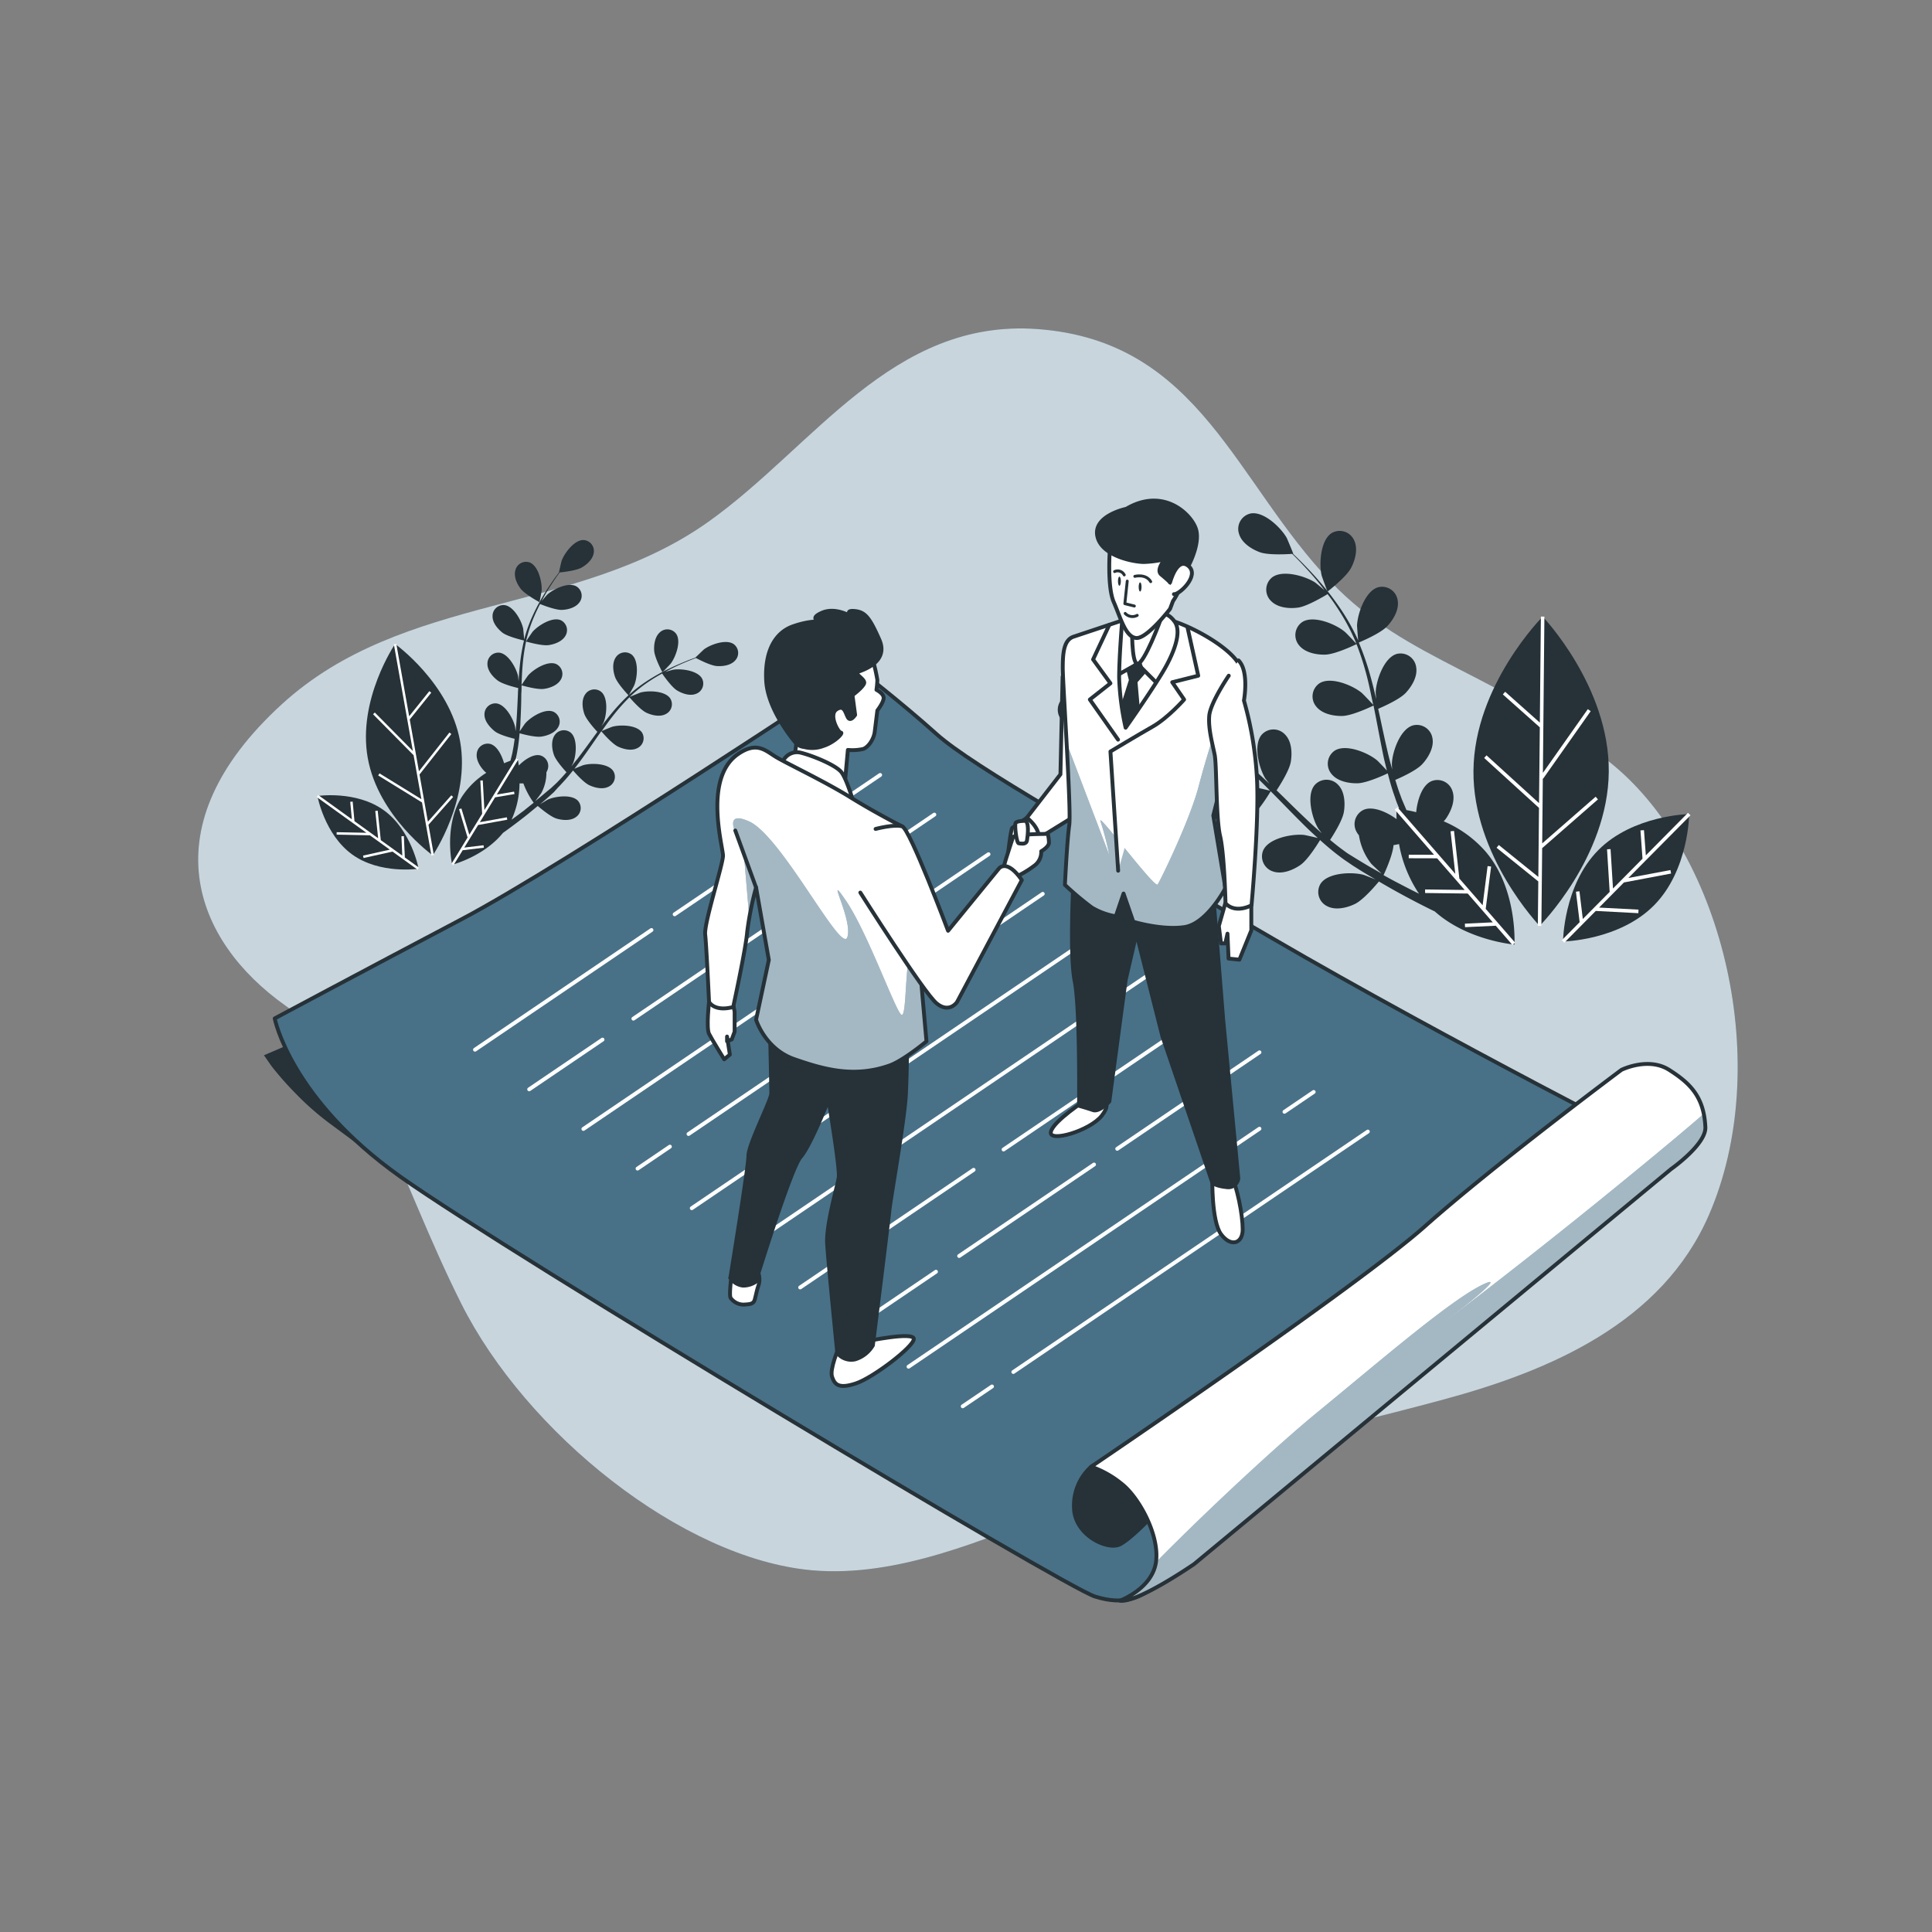 <svg xmlns="http://www.w3.org/2000/svg" xmlns:xlink="http://www.w3.org/1999/xlink" viewBox="0 0 500 500"><rect x="0" y="0" width="500" height="500" fill="#808080" stroke="none"/><defs><clipPath id="freepik--clip-path--inject-93"><path d="M289.84,414.25s8.35-3.07,9.33-10-4.44-16.78-8.88-20.24a26,26,0,0,0-7.9-4.44s68.62-46.41,86.39-62.21,50.85-40.48,50.85-40.48,6.91-3.45,12.34,0,9,6.93,9.38,14.81c.23,4.47-8.88,10.86-8.88,10.86L309.05,404.77S294.34,414.93,289.84,414.25Z" style="fill:#fff;stroke:#263238;stroke-linecap:round;stroke-linejoin:round"></path></clipPath><clipPath id="freepik--clip-path-2--inject-93"><path d="M233.51,213.88s-6.58-3.3-13.49-7.57-16.79-8.89-19.42-10.54-4.82-3.86-9.54-.65c-9.12,6.18-3.95,24-3.95,26.32s-4.94,17.45-4.61,20.41,1,17.44,1,17.44,1.31,2.64,6.25,1.32c0,0,3.29-15.14,3.62-19.42a82.92,82.92,0,0,1,2.3-11.52l3.3,18.76-3.3,15.47s2.31,7.57,9.88,10.2S221,279,230.22,275.75c3.62-1.29,9.55-6.25,9.55-6.25s-3-33.57-3-35.22S236.15,221.12,233.51,213.88Z" style="fill:#fff;stroke:#263238;stroke-linecap:round;stroke-linejoin:round"></path></clipPath><clipPath id="freepik--clip-path-3--inject-93"><path d="M292.15,160l-14.3,4.77c-2.53.84-2.81,4.2-2.81,8.13s2.24,36.74,1.68,40.67S275.6,229,275.6,229a78.45,78.45,0,0,0,7,5.89,17.84,17.84,0,0,0,6.17,2.25l2-5.89,2.52,7.29s7.29,2.24,13.18,1.4,10.66-10.09,10.66-10.09L314,211.05s9-34.77,6.73-39-10.94-9.26-16.83-11.22A26.24,26.24,0,0,0,292.15,160Z" style="fill:#fff;stroke:#263238;stroke-linecap:round;stroke-linejoin:round"></path></clipPath></defs><g id="freepik--background-simple--inject-93"><path d="M313.13,109.59c-10.68-12.88-23.48-22.88-44.63-24.43-37.68-2.76-57.86,30.47-85.2,49.89-34.1,24.22-78.76,18.3-110.4,47.23-34.56,31.6-22.71,61.22,1,78s28.63,43.45,45.42,77,57.27,66.15,90.84,69.11c22.1,1.95,44.87-8.05,65-16,32.41-12.75,65.22-19.21,98.6-28.24,27.52-7.45,56.35-19.83,68.47-47.62,16.78-38.51,3.95-92.82-24.69-116.51s-53.32-26.66-73.07-47.4C332.09,137.73,323.64,122.26,313.13,109.59Z" style="fill:#487188"></path><path d="M313.13,109.59c-10.68-12.88-23.48-22.88-44.63-24.43-37.68-2.76-57.86,30.47-85.2,49.89-34.1,24.22-78.76,18.3-110.4,47.23-34.56,31.6-22.71,61.22,1,78s28.63,43.45,45.42,77,57.27,66.15,90.84,69.11c22.1,1.95,44.87-8.05,65-16,32.41-12.75,65.22-19.21,98.6-28.24,27.52-7.45,56.35-19.83,68.47-47.62,16.78-38.51,3.95-92.82-24.69-116.51s-53.32-26.66-73.07-47.4C332.09,137.73,323.64,122.26,313.13,109.59Z" style="fill:#fff;opacity:0.7"></path></g><g id="freepik--Agreement--inject-93"><path d="M98.09,300.2l-12.6-9.33a71.9,71.9,0,0,1-9-7.9,81.86,81.86,0,0,1-6.18-7l-2-2.87,18.44-7.9S87.56,289,98.09,300.2Z" style="fill:#263238"></path><path d="M71.09,263.57s4,20.74,32.59,41,171.8,106.14,179.7,108.61,11.84,0,15.3-2.47S433.45,299.12,433.45,299.12,374.21,269,329.29,242.84,251.78,198.41,242.4,190s-20.24-16.78-20.24-16.78-75.53,50.35-102.69,64.67S71.09,263.57,71.09,263.57Z" style="fill:#487188;stroke:#263238;stroke-linecap:round;stroke-linejoin:round"></path><line x1="174.6" y1="236.62" x2="227.78" y2="200.56" style="fill:none;stroke:#fff;stroke-linecap:round;stroke-linejoin:round"></line><line x1="122.93" y1="271.66" x2="168.6" y2="240.69" style="fill:none;stroke:#fff;stroke-linecap:round;stroke-linejoin:round"></line><line x1="163.92" y1="263.63" x2="241.81" y2="210.82" style="fill:none;stroke:#fff;stroke-linecap:round;stroke-linejoin:round"></line><line x1="136.95" y1="281.92" x2="155.93" y2="269.05" style="fill:none;stroke:#fff;stroke-linecap:round;stroke-linejoin:round"></line><line x1="150.98" y1="292.17" x2="255.83" y2="221.07" style="fill:none;stroke:#fff;stroke-linecap:round;stroke-linejoin:round"></line><line x1="178.19" y1="293.48" x2="269.86" y2="231.33" style="fill:none;stroke:#fff;stroke-linecap:round;stroke-linejoin:round"></line><line x1="165" y1="302.43" x2="173.37" y2="296.75" style="fill:none;stroke:#fff;stroke-linecap:round;stroke-linejoin:round"></line><line x1="179.03" y1="312.68" x2="283.88" y2="241.58" style="fill:none;stroke:#fff;stroke-linecap:round;stroke-linejoin:round"></line><line x1="193.05" y1="322.94" x2="297.9" y2="251.84" style="fill:none;stroke:#fff;stroke-linecap:round;stroke-linejoin:round"></line><line x1="259.72" y1="297.49" x2="311.93" y2="262.09" style="fill:none;stroke:#fff;stroke-linecap:round;stroke-linejoin:round"></line><line x1="207.08" y1="333.19" x2="251.97" y2="302.75" style="fill:none;stroke:#fff;stroke-linecap:round;stroke-linejoin:round"></line><line x1="289.14" y1="297.31" x2="325.95" y2="272.34" style="fill:none;stroke:#fff;stroke-linecap:round;stroke-linejoin:round"></line><line x1="248.23" y1="325.05" x2="283.14" y2="301.38" style="fill:none;stroke:#fff;stroke-linecap:round;stroke-linejoin:round"></line><line x1="221.1" y1="343.44" x2="242.23" y2="329.12" style="fill:none;stroke:#fff;stroke-linecap:round;stroke-linejoin:round"></line><line x1="332.42" y1="287.73" x2="339.98" y2="282.6" style="fill:none;stroke:#fff;stroke-linecap:round;stroke-linejoin:round"></line><line x1="235.13" y1="353.7" x2="325.95" y2="292.11" style="fill:none;stroke:#fff;stroke-linecap:round;stroke-linejoin:round"></line><line x1="262.25" y1="355.07" x2="354" y2="292.85" style="fill:none;stroke:#fff;stroke-linecap:round;stroke-linejoin:round"></line><line x1="249.15" y1="363.95" x2="256.73" y2="358.82" style="fill:none;stroke:#fff;stroke-linecap:round;stroke-linejoin:round"></line><path d="M282.39,379.59A13.49,13.49,0,0,0,277.94,390c0,6.92,7.9,10.87,11.36,9.88s14.32-13.33,14.32-13.33-3-9.38-8.89-9.87S282.39,379.59,282.39,379.59Z" style="fill:#263238;stroke:#263238;stroke-linecap:round;stroke-linejoin:round"></path><path d="M289.84,414.25s8.35-3.07,9.33-10-4.44-16.78-8.88-20.24a26,26,0,0,0-7.9-4.44s68.62-46.41,86.39-62.21,50.85-40.48,50.85-40.48,6.91-3.45,12.34,0,9,6.93,9.38,14.81c.23,4.47-8.88,10.86-8.88,10.86L309.05,404.77S294.34,414.93,289.84,414.25Z" style="fill:#fff"></path><g style="clip-path:url(#freepik--clip-path--inject-93)"><path d="M441.35,291.71a21.68,21.68,0,0,0-.43-3.44c-3.92,3.4-11,9.39-23.92,19.9-26.66,21.72-47.89,37.52-47.89,37.52s23.2-17.28,14.81-13.33S357.26,352.11,341,365.44c-10.32,8.44-28.55,25.39-41.8,38.83h0c-1,6.91-9.33,10-9.33,10,4.5.68,19.21-9.48,19.21-9.48l123.42-102.2S441.58,296.18,441.35,291.71Z" style="fill:#487188"></path><path d="M441.35,291.71a21.68,21.68,0,0,0-.43-3.44c-3.92,3.4-11,9.39-23.92,19.9-26.66,21.72-47.89,37.52-47.89,37.52s23.2-17.28,14.81-13.33S357.26,352.11,341,365.44c-10.32,8.44-28.55,25.39-41.8,38.83h0c-1,6.91-9.33,10-9.33,10,4.5.68,19.21-9.48,19.21-9.48l123.42-102.2S441.58,296.18,441.35,291.71Z" style="fill:#fff;opacity:0.5"></path></g><path d="M289.84,414.25s8.35-3.07,9.33-10-4.44-16.78-8.88-20.24a26,26,0,0,0-7.9-4.44s68.62-46.41,86.39-62.21,50.85-40.48,50.85-40.48,6.91-3.45,12.34,0,9,6.93,9.38,14.81c.23,4.47-8.88,10.86-8.88,10.86L309.05,404.77S294.34,414.93,289.84,414.25Z" style="fill:none;stroke:#263238;stroke-linecap:round;stroke-linejoin:round"></path></g><g id="freepik--Plants--inject-93"><path d="M343.57,153.09s4.81-3.69,6.07-6.09c1.07-2,1.86-4.93.82-7.14a4.09,4.09,0,0,0-5.77-1.93c-2.95,1.78-3.35,8-2.65,11C342.1,149.18,343.52,153.13,343.57,153.09Z" style="fill:#263238"></path><path d="M299.1,183.8c.2.18,3.56,2.69,3.58,2.63s2-5.74,1.7-8.42c-.23-2.3-1.17-5.15-3.25-6.41a4.08,4.08,0,0,0-5.88,1.56C293.77,176.28,296.86,181.68,299.1,183.8Z" style="fill:#263238"></path><path d="M399.24,159.58s-17.69,17.74-17.91,39.85,17.12,40.19,17.12,40.19,17.69-17.75,17.9-39.85S399.24,159.58,399.24,159.58Z" style="fill:#263238"></path><path d="M373.63,212.56a6.17,6.17,0,0,0,.64-.79c1.3-1.9,2.42-4.69,1.64-7a4.09,4.09,0,0,0-5.51-2.58c-2.38,1.08-3.59,4.86-3.89,8-.94-.23-1.79-.41-2.52-.54l-.91-2.14c-.34-.74-.56-1.48-.86-2.23-.4-1.11-.76-2.28-1.12-3.44,1.39-.59,5.43-2.42,6.95-4.05s3.1-4.27,2.68-6.67a4.09,4.09,0,0,0-5.05-3.39c-3.32.94-5.35,6.82-5.46,9.91,0,.1,0,.75.09,1.52-.31-1.14-.63-2.28-.92-3.45-.8-3.32-1.52-6.73-2.25-10.15-.15-.71-.31-1.41-.47-2.12,1.17-.5,5.57-2.43,7.16-4.15s3.1-4.26,2.67-6.67a4.08,4.08,0,0,0-5-3.39c-3.32.94-5.35,6.83-5.47,9.91,0,.11.05.89.12,1.76-.42-1.85-.87-3.68-1.37-5.49a72,72,0,0,0-3.12-9.13c.41-.17,5.61-2.34,7.38-4.24,1.57-1.69,3.1-4.27,2.68-6.67a4.09,4.09,0,0,0-5.05-3.39c-3.32.94-5.35,6.82-5.47,9.91,0,.21.21,3,.32,4a.76.76,0,0,0,0-.11,53.93,53.93,0,0,0-4.62-8.26,73.44,73.44,0,0,0-5.15-6.73c-1.69-2-3.36-3.73-4.85-5.25-.81-.82-1.57-1.55-2.28-2.22h.07c.06,0-1.56-3.87-1.69-4.11-1.51-2.69-6-7-9.39-6.31a4.08,4.08,0,0,0-2.93,5.32c.72,2.33,3.26,3.93,5.42,4.71s7.1.5,8.31.41c.73.72,1.5,1.49,2.33,2.36,1.46,1.55,3.08,3.31,4.72,5.34.44.54.89,1.14,1.33,1.72-.95-.81-2.27-1.9-2.41-2-2.58-1.69-8.55-3.44-11.24-1.27a4.09,4.09,0,0,0-.16,6.08c1.72,1.73,4.71,2,7,1.67s6.67-2.91,7.6-3.49c1,1.29,1.93,2.63,2.86,4.09a52.86,52.86,0,0,1,4.39,8.26c.07.16.12.34.18.51-.4-.48-2.79-3-3-3.12-2.38-2-8.13-4.36-11-2.5a4.1,4.1,0,0,0-.82,6c1.52,1.91,4.46,2.48,6.76,2.43,2.66-.06,7.92-2.62,8.12-2.72a74,74,0,0,1,2.82,8.9c.56,2.23,1,4.52,1.5,6.82-.53-.61-2.75-2.92-2.93-3.07-2.38-2-8.13-4.36-11-2.5a4.09,4.09,0,0,0-.82,6c1.52,1.91,4.46,2.49,6.76,2.44,2.59-.06,7.65-2.49,8.07-2.7.21,1.05.42,2.09.62,3.14.66,3.42,1.3,6.85,2,10.22.26,1.17.55,2.31.84,3.46-.83-.9-2.38-2.5-2.53-2.62-2.37-2-8.12-4.37-11-2.51a4.1,4.1,0,0,0-.82,6c1.51,1.91,4.46,2.48,6.76,2.43s6.61-2,7.81-2.57c.5,1.9,1,3.77,1.65,5.59.28.78.52,1.6.83,2.33.16.39.31.78.47,1.16l-.67-.07s-.06,1.08,0,2.84c-2.51-1.85-6.15-3.46-8.54-2.4a4.09,4.09,0,0,0-1.73,5.83,4.33,4.33,0,0,0,.53.74,15.71,15.71,0,0,0,3.17,7.35c.13.16,1.83,1.77,2.72,2.58-.86-.49-1.72-1-2.61-1.48-1.29-.74-2.62-1.56-3.92-2.34L349,221c-.68-.43-1.29-.92-1.94-1.39-.95-.7-1.89-1.47-2.83-2.24.82-1.27,3.19-5,3.56-7.22s.23-5.27-1.45-7a4.09,4.09,0,0,0-6.08,0c-2.26,2.61-.7,8.64.91,11.28.05.08.44.6.92,1.22-.89-.78-1.79-1.56-2.67-2.38-2.51-2.33-5-4.77-7.48-7.22l-1.56-1.51c.7-1.06,3.3-5.1,3.68-7.4s.23-5.27-1.45-7a4.08,4.08,0,0,0-6.08,0c-2.25,2.62-.7,8.65.91,11.28.06.09.53.71,1.07,1.4-1.37-1.3-2.76-2.59-4.17-3.82a72.37,72.37,0,0,0-7.65-5.9c.26-.37,3.4-5,3.83-7.6.37-2.27.22-5.27-1.45-7a4.09,4.09,0,0,0-6.08-.05c-2.26,2.62-.7,8.65.9,11.28.12.19,1.86,2.42,2.5,3.2l-.09-.07a53.91,53.91,0,0,0-8.42-4.34,72.22,72.22,0,0,0-8-2.77c-2.52-.74-4.86-1.26-6.94-1.71-1.13-.23-2.17-.42-3.14-.59l.06,0c.05,0-3.44-2.37-3.67-2.49-2.74-1.41-8.87-2.52-11.32-.09a4.1,4.1,0,0,0,.49,6.07c1.89,1.54,4.89,1.47,7.13.93s6.19-3.5,7.15-4.24c1,.19,2.07.41,3.25.68,2.06.49,4.39,1.06,6.88,1.85.66.21,1.37.46,2.06.69-1.24-.15-2.95-.33-3.12-.33-3.08,0-9,1.85-10.08,5.14a4.1,4.1,0,0,0,3.23,5.16c2.38.5,5-1,6.75-2.46s4-6.11,4.41-7.1c1.52.54,3.06,1.12,4.64,1.83a53,53,0,0,1,8.22,4.46c.15.11.29.23.44.33-.6-.18-4-.93-4.21-1-3.06-.32-9.18.85-10.58,4a4.09,4.09,0,0,0,2.64,5.48c2.32.76,5.09-.39,7-1.7,2.18-1.51,5.16-6.55,5.27-6.74a71.36,71.36,0,0,1,7.26,5.86c1.71,1.55,3.37,3.2,5,4.86-.79-.22-3.91-.91-4.14-.94-3.07-.33-9.18.84-10.59,4a4.09,4.09,0,0,0,2.64,5.48c2.32.76,5.09-.39,7-1.7,2.12-1.48,5-6.29,5.24-6.7.75.76,1.5,1.51,2.24,2.27,2.44,2.49,4.87,5,7.35,7.41.85.83,1.73,1.62,2.6,2.41-1.19-.29-3.36-.77-3.55-.79-3.07-.33-9.18.84-10.58,4a4.09,4.09,0,0,0,2.63,5.48c2.32.76,5.1-.39,7-1.7s4.4-5.32,5.09-6.45c1.46,1.31,2.94,2.58,4.46,3.75.66.5,1.31,1,2,1.48l2,1.36c1.37.87,2.65,1.69,4,2.48.65.4,1.28.76,1.92,1.14-1.17-.47-3-1.19-3.19-1.23-3-.79-9.21-.56-11.07,2.34a4.09,4.09,0,0,0,1.78,5.82c2.17,1.1,5.09.39,7.16-.62,2.28-1.12,5.75-5.29,6.17-5.8,1.57.92,3.11,1.81,4.56,2.61,3.89,2.15,7.28,3.87,9.91,5.15,8.5,7.57,20.61,8.56,20.61,8.56s.84-14.51-7.57-24.18A29.91,29.91,0,0,0,373.63,212.56Zm-15.57,13.93c.28-.59,2.4-5.17,2.58-7.77.48-.08,1-.18,1.43-.28a33.56,33.56,0,0,0,5.17,12.86q-2.34-1.16-5-2.56C360.88,228.05,359.49,227.29,358.06,226.49Z" style="fill:#263238"></path><path d="M437.16,210.68s-14.52.24-23.54,9.35-9.11,23.63-9.11,23.63,14.52-.24,23.54-9.35S437.16,210.68,437.16,210.68Z" style="fill:#263238"></path><polygon points="399.11 219.5 413.55 206.88 412.95 206.19 399.12 218.27 399.28 201.47 399.36 201.52 411.67 184.05 410.92 183.53 399.3 200.02 399.69 159.58 398.78 159.57 398.51 187.02 389.54 179.03 388.93 179.71 398.5 188.23 398.3 207.85 384.71 195.48 384.1 196.16 398.29 209.08 398.12 226.95 387.89 218.69 387.31 219.4 398.11 228.11 397.99 239.62 398.91 239.62 399.11 219.49 399.11 219.5" style="fill:#fff"></polygon><polygon points="385.9 224.26 384.99 224.14 383.7 234.28 377.67 227.35 377.68 227.35 376.3 215.04 375.4 215.14 376.63 226.15 361.65 208.92 360.96 209.52 371.12 221.21 364.58 221.2 364.58 222.11 371.92 222.13 379.05 230.32 368.82 230.19 368.81 231.11 379.85 231.25 386.33 238.7 379.11 239.04 379.15 239.95 387.1 239.58 391.41 244.55 392.1 243.95 384.5 235.21 385.9 224.26" style="fill:#fff"></polygon><polygon points="420.31 228.37 432.48 226.07 432.31 225.17 421.42 227.22 437.49 211 436.84 210.36 425.94 221.37 425.46 214.84 424.55 214.91 425.08 222.23 417.44 229.95 416.81 219.74 415.9 219.8 416.58 230.82 409.63 237.84 408.76 230.66 407.85 230.77 408.81 238.66 404.18 243.34 404.83 243.98 412.98 235.75 424 236.33 424.05 235.41 413.84 234.88 420.3 228.35 420.31 228.37" style="fill:#fff"></polygon><path d="M139.61,155.84s-3.72-2-4.85-3.47c-1-1.28-1.84-3.17-1.38-4.8a2.84,2.84,0,0,1,3.72-2c2.23.88,3.22,5.09,3.08,7.23C140.17,153,139.65,155.86,139.61,155.84Z" style="fill:#263238"></path><path d="M173.57,171.75c-.11.15-2.12,2.25-2.14,2.22s-2-3.7-2.13-5.58c-.11-1.59.21-3.65,1.49-4.76a2.83,2.83,0,0,1,4.2.4C176.36,166,174.87,170.05,173.57,171.75Z" style="fill:#263238"></path><path d="M102.25,166.66s14.14,10.12,16.83,25.23S112,221.37,112,221.37s-14.14-10.12-16.83-25.23S102.25,166.66,102.25,166.66Z" style="fill:#263238"></path><path d="M125.86,200a3.6,3.6,0,0,1-.53-.47c-1.11-1.15-2.2-2.93-1.93-4.6a2.83,2.83,0,0,1,3.47-2.4c1.76.47,3,2.91,3.58,5,.62-.26,1.18-.48,1.66-.66l.39-1.57c.14-.54.21-1.08.32-1.62.15-.81.26-1.65.38-2.48-1-.25-4-1-5.22-2s-2.61-2.57-2.6-4.26a2.83,2.83,0,0,1,3.06-2.9c2.39.26,4.45,4.06,4.88,6.15,0,.07.06.52.11,1.06.09-.82.17-1.64.23-2.47.17-2.37.27-4.78.38-7.2,0-.51.05-1,.08-1.51-.86-.21-4.09-1-5.38-2s-2.61-2.56-2.59-4.26a2.83,2.83,0,0,1,3.06-2.9c2.38.26,4.45,4.06,4.88,6.16,0,.07.07.61.12,1.22.08-1.32.17-2.63.31-3.92a49.8,49.8,0,0,1,1.09-6.61c-.3-.07-4.11-.95-5.54-2-1.27-1-2.61-2.57-2.6-4.26a2.83,2.83,0,0,1,3.07-2.9c2.38.26,4.44,4,4.87,6.15,0,.15.21,2.11.25,2.81,0,0,0,0,0-.08a36.42,36.42,0,0,1,2.22-6.19,50.21,50.21,0,0,1,2.75-5.2c.92-1.56,1.87-2.94,2.71-4.15.46-.65.9-1.24,1.31-1.78h0s.62-2.83.69-3c.72-2,3.3-5.48,5.7-5.4a2.84,2.84,0,0,1,2.62,3.31c-.23,1.67-1.78,3.06-3.18,3.84s-4.8,1.16-5.64,1.24c-.41.57-.85,1.19-1.32,1.88-.82,1.23-1.73,2.62-2.62,4.2-.24.42-.47.88-.71,1.32.56-.66,1.33-1.56,1.42-1.64,1.57-1.45,5.46-3.34,7.55-2.16a2.83,2.83,0,0,1,.8,4.14c-1,1.38-3,1.9-4.59,1.95s-4.9-1.23-5.6-1.52c-.52,1-1,2-1.49,3.13a37.09,37.09,0,0,0-2.06,6.16l-.06.37c.22-.38,1.57-2.35,1.68-2.48,1.4-1.61,5.06-3.92,7.26-3a2.84,2.84,0,0,1,1.26,4c-.82,1.49-2.77,2.22-4.35,2.45-1.83.26-5.72-.89-5.87-.93a50.47,50.47,0,0,0-.91,6.41c-.13,1.6-.2,3.22-.25,4.84.3-.48,1.56-2.31,1.66-2.43,1.4-1.62,5.06-3.92,7.27-3a2.83,2.83,0,0,1,1.25,4c-.82,1.48-2.77,2.21-4.35,2.44-1.78.26-5.52-.83-5.83-.92,0,.74,0,1.48-.07,2.22,0,2.42-.1,4.84-.22,7.23,0,.83-.11,1.64-.18,2.46.47-.71,1.34-2,1.43-2.08,1.4-1.62,5.06-3.92,7.27-3a2.83,2.83,0,0,1,1.25,4c-.82,1.48-2.77,2.21-4.35,2.44s-4.75-.61-5.64-.86c-.12,1.35-.27,2.7-.48,4-.11.56-.18,1.14-.31,1.68-.06.29-.12.57-.19.85l.45-.12s.17.73.32,1.94c1.5-1.55,3.81-3.07,5.57-2.62a2.84,2.84,0,0,1,1.85,3.8,4.11,4.11,0,0,1-.27.56,11.11,11.11,0,0,1-1.33,5.4c-.07.12-1.05,1.42-1.57,2.07.54-.43,1.07-.85,1.62-1.31.79-.65,1.61-1.37,2.41-2l1.21-1.13c.42-.37.78-.78,1.17-1.18.57-.59,1.13-1.22,1.68-1.86-.71-.77-2.76-3.06-3.26-4.53s-.76-3.58.18-5a2.84,2.84,0,0,1,4.16-.73c1.84,1.53,1.47,5.84.67,7.82,0,.07-.24.47-.49.94.52-.63,1-1.27,1.56-1.93,1.44-1.88,2.86-3.84,4.29-5.8.29-.41.6-.81.89-1.22-.6-.64-2.84-3.11-3.37-4.64s-.76-3.58.18-5a2.83,2.83,0,0,1,4.16-.73c1.85,1.53,1.47,5.83.68,7.82,0,.07-.29.55-.58,1.09.79-1.06,1.59-2.1,2.42-3.1a48.68,48.68,0,0,1,4.56-4.91c-.22-.23-2.9-3.07-3.49-4.77-.52-1.51-.76-3.58.18-5a2.85,2.85,0,0,1,4.16-.73c1.84,1.54,1.47,5.84.67,7.83,0,.14-1,1.87-1.34,2.47l.06,0a36.77,36.77,0,0,1,5.26-3.94,50.7,50.7,0,0,1,5.16-2.82c1.64-.79,3.18-1.42,4.56-2,.74-.29,1.43-.54,2.07-.77l0,0s2.08-2,2.23-2.13c1.71-1.28,5.78-2.75,7.73-1.36a2.84,2.84,0,0,1,.37,4.21c-1.12,1.27-3.18,1.57-4.78,1.45s-4.64-1.68-5.38-2.08c-.66.25-1.37.52-2.15.84-1.35.57-2.88,1.23-4.49,2.06l-1.33.71c.83-.25,2-.57,2.09-.58,2.11-.35,6.4.22,7.49,2.35a2.83,2.83,0,0,1-1.61,3.9c-1.58.62-3.55-.07-4.91-.9s-3.41-3.73-3.84-4.36c-1,.55-2,1.12-3,1.79a35.83,35.83,0,0,0-5.11,4l-.27.27c.39-.19,2.61-1.09,2.77-1.14,2.06-.57,6.38-.47,7.71,1.53a2.83,2.83,0,0,1-1.18,4.05c-1.5.79-3.53.32-5-.36-1.66-.79-4.28-3.9-4.38-4a50.34,50.34,0,0,0-4.29,4.84c-1,1.26-1.94,2.58-2.88,3.91.51-.24,2.57-1.08,2.73-1.12,2.06-.58,6.38-.48,7.7,1.52a2.83,2.83,0,0,1-1.18,4c-1.5.79-3.53.32-5-.36-1.63-.76-4.15-3.73-4.36-4-.43.6-.86,1.2-1.28,1.81-1.38,2-2.76,4-4.17,5.91-.5.67-1,1.31-1.51,2,.78-.34,2.21-.92,2.34-.95,2.06-.58,6.38-.48,7.7,1.52a2.83,2.83,0,0,1-1.17,4.05c-1.5.79-3.53.32-5-.36s-3.62-3.13-4.23-3.83c-.85,1.06-1.71,2.1-2.62,3.08-.4.42-.78.87-1.18,1.24L143.35,205c-.84.76-1.62,1.47-2.42,2.15l-1.18,1c.74-.46,1.93-1.16,2-1.21,2-.89,6.24-1.44,7.85.33a2.84,2.84,0,0,1-.55,4.19c-1.37,1-3.44.85-5,.39-1.69-.5-4.54-3-4.89-3.26-1,.82-1.92,1.6-2.82,2.32-2.41,1.91-4.54,3.48-6.19,4.66-5,6.15-13.13,8.22-13.13,8.22s-2.24-9.83,2.41-17.42A20.61,20.61,0,0,1,125.86,200Zm12.26,7.75a21,21,0,0,1-2.67-5c-.33,0-.67,0-1,0a23.13,23.13,0,0,1-2.06,9.39c1-.7,2-1.48,3.15-2.32C136.36,209.14,137.23,208.46,138.12,207.75Z" style="fill:#263238"></path><path d="M82.15,206s10-1.5,17.19,3.7,9,15.13,9,15.13-10,1.51-17.19-3.69S82.15,206,82.15,206Z" style="fill:#263238"></path><polygon points="109.21 207.67 97.88 200.69 98.21 200.15 109.06 206.83 107.02 195.35 106.98 195.39 96.55 184.85 97 184.4 106.85 194.36 101.93 166.72 102.56 166.61 105.89 185.37 111.11 178.87 111.61 179.27 106.04 186.2 108.42 199.61 116.31 189.58 116.81 189.97 108.57 200.44 110.74 212.66 116.8 205.83 117.27 206.25 110.89 213.45 112.28 221.31 111.66 221.43 109.21 207.67 109.21 207.67" style="fill:#fff"></polygon><polygon points="118.8 209.41 119.41 209.23 121.46 216.02 124.79 210.59 124.78 210.59 124.31 202 124.94 201.97 125.36 209.65 133.64 196.13 134.18 196.46 128.57 205.63 133.04 204.87 133.15 205.5 128.13 206.35 124.19 212.78 131.17 211.52 131.28 212.14 123.74 213.51 120.16 219.35 125.14 218.75 125.22 219.38 119.74 220.04 117.35 223.94 116.81 223.6 121.01 216.75 118.8 209.41" style="fill:#fff"></polygon><polygon points="95.72 216.18 87.12 216 87.13 215.37 94.82 215.52 81.96 206.26 82.33 205.74 91.06 212.03 90.64 207.51 91.27 207.45 91.74 212.52 97.86 216.93 97.12 209.87 97.75 209.8 98.55 217.43 104.11 221.43 103.89 216.42 104.52 216.39 104.77 221.91 108.47 224.57 108.1 225.09 101.58 220.39 94.1 222.05 93.96 221.43 100.89 219.89 95.72 216.17 95.72 216.18" style="fill:#fff"></polygon></g><g id="freepik--Characters--inject-93"><path d="M265.79,211.62s-3.37,2.31-3.8,2.62-1.27,8-1.27,8.37,6-.11,7.1-1.27,1.16-4.77,1.16-4.77A7,7,0,0,0,265.79,211.62Z" style="fill:#fff;stroke:#263238;stroke-linecap:round;stroke-linejoin:round"></path><path d="M275,175.15l-.56,25.25-8.69,11.22s3.36,2.52,3.08,5.32l9.54-5.89s0-25.24-.56-31.69S275.6,172.91,275,175.15Z" style="fill:#fff;stroke:#263238;stroke-linecap:round;stroke-linejoin:round"></path><path d="M260.18,222.83s1.68-5.32,2-6.17,9-.84,9-.84a10.28,10.28,0,0,1,.29,2.25c0,1.12-2,2.24-2,2.24a4.34,4.34,0,0,1-1.68,3.65A25.34,25.34,0,0,1,262.7,227l-3.37-1.12Z" style="fill:#fff;stroke:#263238;stroke-linecap:round;stroke-linejoin:round"></path><path d="M265.06,212.44s-1.9,0-2.22.53.21,5.3.85,5.3,1.9.42,2.11-.85S266.44,212.23,265.06,212.44Z" style="fill:#fff;stroke:#263238;stroke-linecap:round;stroke-linejoin:round"></path><path d="M217.06,348.81s-2.39,5.52-1.73,7.49,1.67,3.23,6.17,1.73,15-9.54,15-11.52-12.51.66-12.51.66S223.31,349.14,217.06,348.81Z" style="fill:#fff;stroke:#263238;stroke-linecap:round;stroke-linejoin:round"></path><path d="M189.29,330.3s-.64,4.85-.21,5.6a4.15,4.15,0,0,0,3.45,1.73c1.51-.11,2.48-.11,2.8-1.3s.54-2.37.86-3.34a5.25,5.25,0,0,0-.43-4.63c-1.19-2.05-5.4-1.43-6.74,2.36" style="fill:#fff;stroke:#263238;stroke-linecap:round;stroke-linejoin:round"></path><path d="M199.28,266.86s.33,14.48.33,16.13-5.92,13.17-5.92,16.13-4.67,31.6-4.67,31.6a4.55,4.55,0,0,0,3.29,2,5.87,5.87,0,0,0,3.29-1s9-29.29,11.58-32.25,7.24-14.81,7.24-14.81,3,17.77,2.64,20.07-3.29,12.18-3,17.12,2.63,28.3,2.63,28.3a4.57,4.57,0,0,0,4.61,1.65,8,8,0,0,0,4.6-3.62s3.95-31.6,4.28-34.89,3.95-23.37,4.28-30.28.33-16.46.33-16.46a40.56,40.56,0,0,1-19.75-1A77,77,0,0,1,199.94,259Z" style="fill:#263238;stroke:#263238;stroke-linecap:round;stroke-linejoin:round"></path><path d="M225.9,170.87a43.75,43.75,0,0,1,1.16,5.11,24.25,24.25,0,0,1-.23,2.55s1.86.93,1.86,2.09-1.63,3.25-1.63,3.25l-.69,5.57c-.24,1.85-1.63,3.94-3,4.4a12.61,12.61,0,0,1-3.94.24l-.7,7.65-13.23-4.87.93-7s-3-8.12-1.62-12.76,7.19-5.8,10.67-7S225.9,170.87,225.9,170.87Z" style="fill:#fff;stroke:#263238;stroke-linecap:round;stroke-linejoin:round"></path><path d="M205.72,192s-7-8.12-7.43-15.78,2.32-12.53,7-14.15,7.19-1.17,7.19-1.17-3.48-.69.24-2.32,7.89,1.16,7.89,1.16-2.32-1.85.46-1.62,3.94,1.62,6.5,7.43-4.41,7.88-5.57,8.35,2.09,1.86,1.62,3-3,3-3,3l.69,5.11s-1.16,1.85-1.85.69-.93-3.48-3-2.09.46,6,1.16,6-1.63,2.55-4.64,3.48a8.07,8.07,0,0,1-4.87.23A3.34,3.34,0,0,1,205.72,192Z" style="fill:#263238;stroke:#263238;stroke-linecap:round;stroke-linejoin:round"></path><path d="M202.7,196.86a4,4,0,0,1,4.41-2.09c3,.7,9.28,3.25,10.67,5.11s3,7.42,3,7.42l-17.17-7.66S201.07,198.48,202.7,196.86Z" style="fill:#fff;stroke:#263238;stroke-linecap:round;stroke-linejoin:round"></path><path d="M189.63,259.38l.49,2.45V267l-.74,2-1.22.49v-1.23l.73,4.67-1.47,1.22s-3.19-5.15-3.93-6.62,0-8.19,0-8.19S184.72,260.61,189.63,259.38Z" style="fill:#fff;stroke:#263238;stroke-linecap:round;stroke-linejoin:round"></path><path d="M233.51,213.88s-6.58-3.3-13.49-7.57-16.79-8.89-19.42-10.54-4.82-3.86-9.54-.65c-9.12,6.18-3.95,24-3.95,26.32s-4.94,17.45-4.61,20.41,1,17.44,1,17.44,1.31,2.64,6.25,1.32c0,0,3.29-15.14,3.62-19.42a82.92,82.92,0,0,1,2.3-11.52l3.3,18.76-3.3,15.47s2.31,7.57,9.88,10.2S221,279,230.22,275.75c3.62-1.29,9.55-6.25,9.55-6.25s-3-33.57-3-35.22S236.15,221.12,233.51,213.88Z" style="fill:#fff"></path><g style="clip-path:url(#freepik--clip-path-2--inject-93)"><path d="M230.22,275.75c3.62-1.29,9.55-6.25,9.55-6.25s-1.28-14.5-2.16-24.9a1.23,1.23,0,0,0-1.3.22c-2.27,1.89-1.51,18.56-3,17.81s-8.71-21.23-14.4-29.56,1.9,4.92.38,9.47-17-26.15-25.39-29.94-1.52,6.82-1.52,6.82l1.53,18.06c.7-3.81,1.78-7.81,1.78-7.81l3.3,18.76-3.3,15.47s2.31,7.57,9.88,10.2S221,279,230.22,275.75Z" style="fill:#487188"></path><path d="M230.22,275.75c3.62-1.29,9.55-6.25,9.55-6.25s-1.28-14.5-2.16-24.9a1.23,1.23,0,0,0-1.3.22c-2.27,1.89-1.51,18.56-3,17.81s-8.71-21.23-14.4-29.56,1.9,4.92.38,9.47-17-26.15-25.39-29.94-1.52,6.82-1.52,6.82l1.53,18.06c.7-3.81,1.78-7.81,1.78-7.81l3.3,18.76-3.3,15.47s2.31,7.57,9.88,10.2S221,279,230.22,275.75Z" style="fill:#fff;opacity:0.5"></path></g><path d="M233.51,213.88s-6.58-3.3-13.49-7.57-16.79-8.89-19.42-10.54-4.82-3.86-9.54-.65c-9.12,6.18-3.95,24-3.95,26.32s-4.94,17.45-4.61,20.41,1,17.44,1,17.44,1.31,2.64,6.25,1.32c0,0,3.29-15.14,3.62-19.42a82.92,82.92,0,0,1,2.3-11.52l3.3,18.76-3.3,15.47s2.31,7.57,9.88,10.2S221,279,230.22,275.75c3.62-1.29,9.55-6.25,9.55-6.25s-3-33.57-3-35.22S236.15,221.12,233.51,213.88Z" style="fill:none;stroke:#263238;stroke-linecap:round;stroke-linejoin:round"></path><path d="M195.66,229.67s-3-8.19-5.37-14.74" style="fill:none;stroke:#263238;stroke-linecap:round;stroke-linejoin:round"></path><path d="M226.6,214.53s4.94-1.31,6.91-.65,11.85,27,11.85,27l13.17-16.12s2-2.64,5.92,3l-16.78,31.59s-2,3-5.27.33S222.65,231,222.65,231" style="fill:#fff;stroke:#263238;stroke-linecap:round;stroke-linejoin:round"></path><path d="M313.75,304.67S313.47,316,316,319.41s5.61,2.46,5.61-1.22-1.4-11.37-3.37-14.74S313.75,304.67,313.75,304.67Z" style="fill:#fff;stroke:#263238;stroke-linecap:round;stroke-linejoin:round"></path><path d="M281.21,284.54s-8.69,5.61-9.25,8.41,10.09-.28,13.18-4.21S285.14,283.42,281.21,284.54Z" style="fill:#fff;stroke:#263238;stroke-linecap:round;stroke-linejoin:round"></path><path d="M277.85,227s-1.13,19.91.28,26.93,1.12,32.25,1.12,32.25,2,.56,3.64,1.12,4.21-2.24,4.21-2.24l4.21-31.41,2.8-12.06,6.73,26.64,12.91,37.86s.84.85,3.64,1.13a2.62,2.62,0,0,0,3.09-2.25l-3.93-41.23-2.8-35.06s-11.22,0-18.23-.84a51.16,51.16,0,0,1-14.31-4.48L277.57,222Z" style="fill:#263238;stroke:#263238;stroke-linecap:round;stroke-linejoin:round"></path><path d="M292.15,160l-14.3,4.77c-2.53.84-2.81,4.2-2.81,8.13s2.24,36.74,1.68,40.67S275.6,229,275.6,229a78.45,78.45,0,0,0,7,5.89,17.84,17.84,0,0,0,6.17,2.25l2-5.89,2.52,7.29s7.29,2.24,13.18,1.4,10.66-10.09,10.66-10.09L314,211.05s9-34.77,6.73-39-10.94-9.26-16.83-11.22A26.24,26.24,0,0,0,292.15,160Z" style="fill:#fff"></path><g style="clip-path:url(#freepik--clip-path-3--inject-93)"><path d="M315.14,187.21s-2.66,7.58-4.93,16.3-9.85,24.25-10.61,25.39-15.92-19.33-14.78-16.3a74.5,74.5,0,0,1,2.27,8.72l-11-28.89c.51,9.45,1,19.13.67,21.15-.56,3.93-1.12,15.42-1.12,15.42a78.45,78.45,0,0,0,7,5.89,17.84,17.84,0,0,0,6.17,2.25l2-5.89,2.52,7.29s7.29,2.24,13.18,1.4,10.66-10.09,10.66-10.09L314,211.05s2.52-9.77,4.55-19.58Z" style="fill:#487188"></path><path d="M315.14,187.21s-2.66,7.58-4.93,16.3-9.85,24.25-10.61,25.39-15.92-19.33-14.78-16.3a74.5,74.5,0,0,1,2.27,8.72l-11-28.89c.51,9.45,1,19.13.67,21.15-.56,3.93-1.12,15.42-1.12,15.42a78.45,78.45,0,0,0,7,5.89,17.84,17.84,0,0,0,6.17,2.25l2-5.89,2.52,7.29s7.29,2.24,13.18,1.4,10.66-10.09,10.66-10.09L314,211.05s2.52-9.77,4.55-19.58Z" style="fill:#fff;opacity:0.5"></path></g><path d="M292.15,160l-14.3,4.77c-2.53.84-2.81,4.2-2.81,8.13s2.24,36.74,1.68,40.67S275.6,229,275.6,229a78.45,78.45,0,0,0,7,5.89,17.84,17.84,0,0,0,6.17,2.25l2-5.89,2.52,7.29s7.29,2.24,13.18,1.4,10.66-10.09,10.66-10.09L314,211.05s9-34.77,6.73-39-10.94-9.26-16.83-11.22A26.24,26.24,0,0,0,292.15,160Z" style="fill:none;stroke:#263238;stroke-linecap:round;stroke-linejoin:round"></path><polyline points="287.1 161.69 282.89 170.67 287.38 176.84 282.05 181.04 289.35 191.42" style="fill:#fff;stroke:#263238;stroke-linecap:round;stroke-linejoin:round"></polyline><path d="M307.3,162.25l2.8,12.62-6.73,1.69,3.08,4.48s-4.2,4.77-8.13,7-10.94,6.45-10.94,6.45l2,30.85" style="fill:#fff;stroke:#263238;stroke-linecap:round;stroke-linejoin:round"></path><path d="M290.47,160s-.84,9.82-.84,15.43a70.17,70.17,0,0,0,1.68,12.9s8.13-11.5,10.66-16.27,3.64-9,2-11.22-3.09-2-3.09-2S293,156.64,290.47,160Z" style="fill:#fff;stroke:#263238;stroke-linecap:round;stroke-linejoin:round"></path><polygon points="291.59 173.75 292.15 176 290.19 182.17 291.31 188.34 294.95 183.01 294.39 176.56 296.36 174.31 294.95 170.11 291.59 173.75" style="fill:#263238"></polygon><polyline points="289.91 174.31 294.39 171.79 298.88 176.28" style="fill:none;stroke:#263238;stroke-linecap:round;stroke-linejoin:round"></polyline><polygon points="317.11 233.77 315.43 239.66 315.99 244.15 317.11 244.15 317.67 241.63 317.95 248.08 320.76 248.36 323.84 240.78 323.84 234.33 317.11 233.77" style="fill:#fff;stroke:#263238;stroke-linecap:round;stroke-linejoin:round"></polygon><path d="M318,174.87s-4.77,7-5.05,10.38.85,7.29,1.41,10.1.28,16.27,1.4,21,1.4,17.39,1.4,17.39,2,2.81,6.73.56c0,0,2-21.59,1.41-32.81a90.85,90.85,0,0,0-3.37-20.19s1.4-7.58-1.4-10.38" style="fill:#fff;stroke:#263238;stroke-linecap:round;stroke-linejoin:round"></path><path d="M293,161.69s-.28,10.1,1.4,10.1,5.89-10.94,6.45-12.9S293,161.69,293,161.69Z" style="fill:#fff;stroke:#263238;stroke-linecap:round;stroke-linejoin:round"></path><path d="M287.24,142s-.76,9.8,1,13.82,3,9,5.78,9.29,8.79-7.53,8.79-7.53l.75-2a17.36,17.36,0,0,0,3-9.55C306.58,140.46,292,136.94,287.24,142Z" style="fill:#fff;stroke:#263238;stroke-linecap:round;stroke-linejoin:round"></path><polyline points="291.73 150.39 291.11 156.23 293.57 156.84" style="fill:#fff;stroke:#263238;stroke-linecap:round;stroke-linejoin:round;stroke-width:0.75px"></polyline><path d="M290.08,150.41c0,.65-.17,1.18-.38,1.18s-.37-.53-.37-1.18.17-1.19.37-1.19S290.08,149.75,290.08,150.41Z" style="fill:#263238"></path><path d="M295.43,151.9c0,.66-.16,1.19-.37,1.19s-.37-.53-.37-1.19.16-1.18.37-1.18S295.43,151.25,295.43,151.9Z" style="fill:#263238"></path><path d="M293.69,149.16s2.86-.75,4.11,1.37" style="fill:#fff;stroke:#263238;stroke-linecap:round;stroke-linejoin:round;stroke-width:0.75px"></path><path d="M288.46,147.92a1.9,1.9,0,0,1,2.49.87" style="fill:#fff;stroke:#263238;stroke-linecap:round;stroke-linejoin:round;stroke-width:0.75px"></path><path d="M291.2,158.75a2.56,2.56,0,0,0,3.11.5" style="fill:#fff;stroke:#263238;stroke-linecap:round;stroke-linejoin:round;stroke-width:0.75px"></path><path d="M291.51,131.67s-8.54,1.75-7.54,7,9.54,6.78,12.06,6.78a27.26,27.26,0,0,0,5.52-.75s-2.51,2.76-1,4,2.26,2,2.26,2,1.76,1.26,1.76-.25a15.38,15.38,0,0,1,.75-3.76l2.26-.26s3-5.52,2-9.29S301.3,125.89,291.51,131.67Z" style="fill:#263238;stroke:#263238;stroke-linecap:round;stroke-linejoin:round"></path><path d="M302.81,150.75s1.76-6.78,4.77-4.27-2.51,7.54-3.77,7.29" style="fill:#fff;stroke:#263238;stroke-linecap:round;stroke-linejoin:round"></path></g></svg>